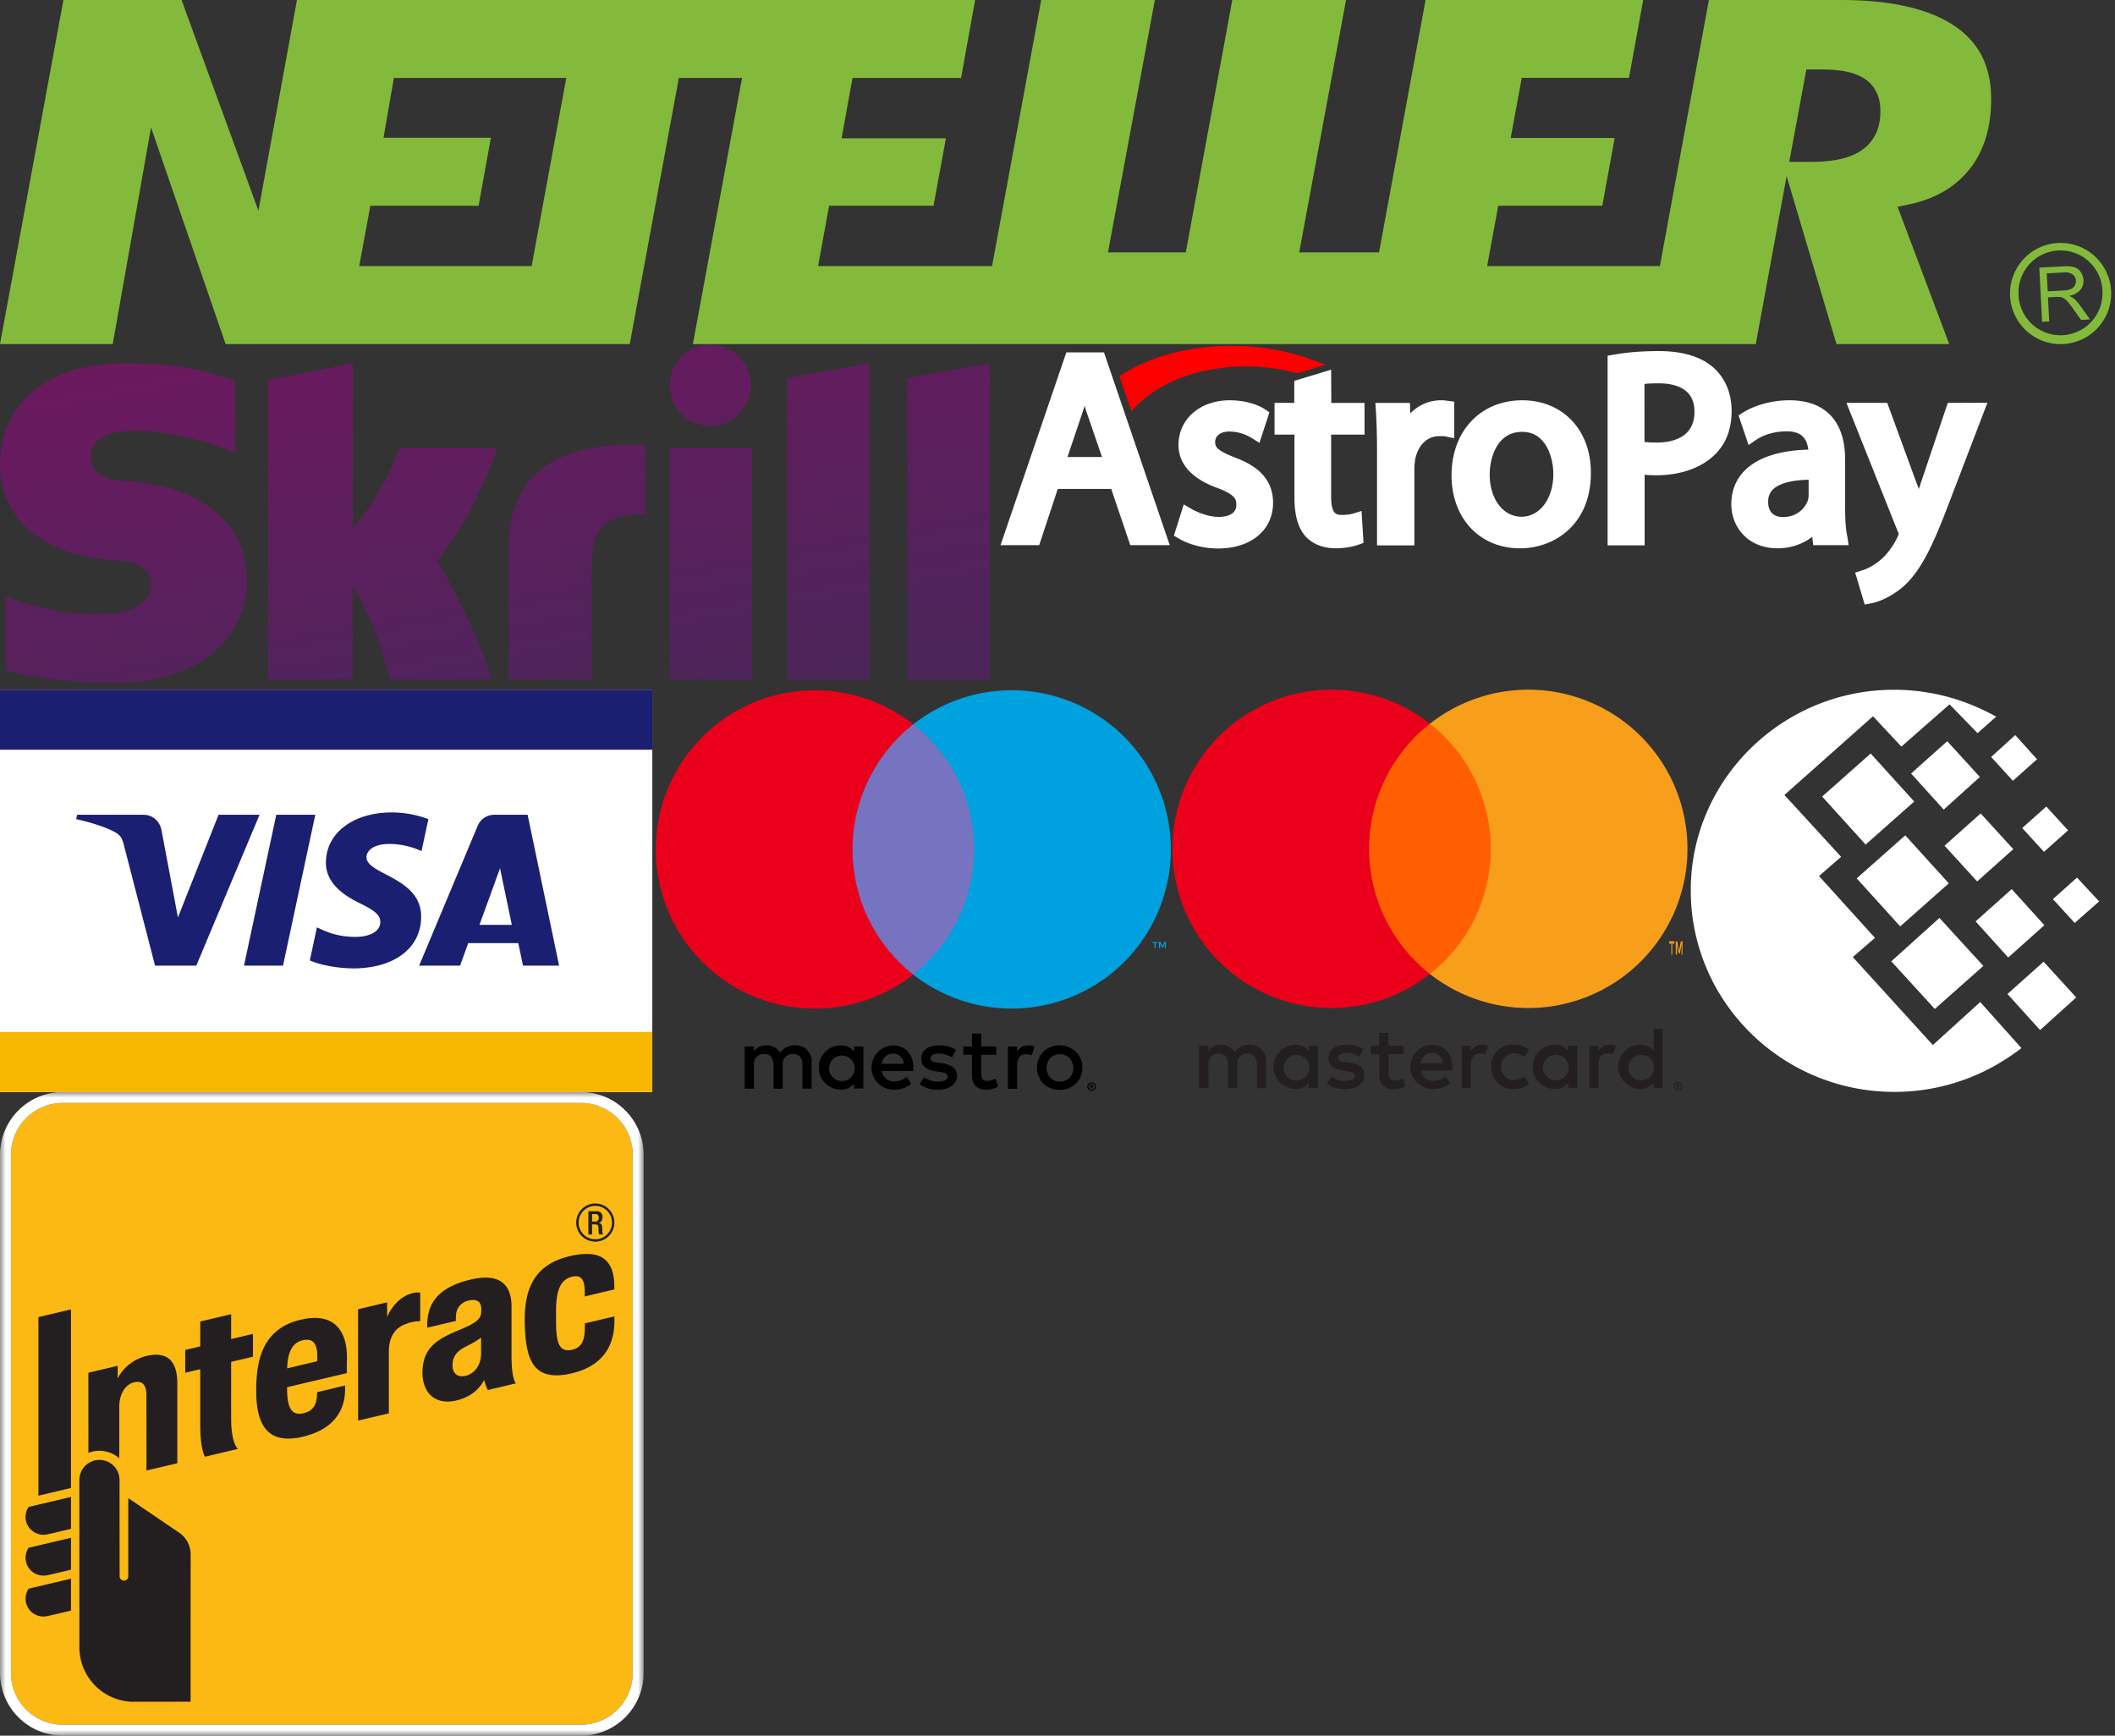<?xml version="1.0" encoding="utf-8"?><svg width="184" height="151" viewBox="0 0 184 151" xmlns="http://www.w3.org/2000/svg" xmlns:xlink="http://www.w3.org/1999/xlink"><rect x="0" y="0" width="184" height="151" fill="#333333" stroke="none"/><view id="icon-footer__astropay" viewBox="87 30 86 23"/><svg width="86" height="23" viewBox="0 0 86 23" x="87" y="30" xmlns="http://www.w3.org/2000/svg"><g fill="none"><path fill="#FFF" d="M5.767.658.043 17.43h3.363l1.617-4.894h4.65l1.66 4.894h3.434L9.044.659H5.767zM8.872 9.76H5.867l1.245-3.692c.086-.257.172-.5.243-.758.086.257.157.515.258.773L8.872 9.76zm11.562.043c-1.545-.615-1.717-.902-1.717-1.345 0-.558.472-.916 1.23-.916.916 0 1.617.358 1.96.572l.66.415.872-2.661-.386-.258c-.759-.5-1.904-.787-3.063-.787-2.59 0-4.464 1.632-4.464 3.892 0 2.075 1.831 3.177 3.377 3.735 1.53.573 1.66.973 1.66 1.46 0 .916-.973 1.059-1.531 1.059-.888 0-1.846-.387-2.39-.701l-.658-.387-.859 2.719.415.243c.945.558 2.19.873 3.449.873 2.847 0 4.765-1.603 4.765-3.978 0-2.418-1.903-3.406-3.32-3.935zm8.371-7.641-3.205.973V5.05h-1.717v2.762h1.731v5.48c0 1.532.315 2.62.944 3.349.616.687 1.56 1.059 2.633 1.059.973 0 1.675-.2 2.004-.315l.429-.157-.172-2.776-.73.229c-.228.057-.472.114-1.001.114-.387 0-.916 0-.916-1.56V7.813h2.905V5.051h-2.89l-.015-2.89zm10.703 2.776-.586-.072a3.335 3.335 0 0 0-.573-.043c-1.016 0-1.946.415-2.661 1.145l-.029-.916h-3.005l.043.644c.057.945.1 2.046.1 3.449v8.3h3.249v-6.569c0-.315.028-.615.057-.844.243-1.288 1.044-2.09 2.118-2.09.257 0 .415 0 .558.03l.73.157V4.937zm5.925-.115c-3.62 0-6.153 2.676-6.153 6.525 0 3.735 2.446 6.354 5.952 6.354 2.977 0 6.168-2.046 6.168-6.54.028-3.734-2.433-6.339-5.967-6.339zm2.704 6.397c0 2.16-1.173 3.734-2.776 3.734-1.603 0-2.762-1.56-2.762-3.677 0-1.374.601-3.706 2.82-3.706 2.146-.015 2.718 2.375 2.718 3.649zm13.938-9.23C61 1.03 59.399.544 57.309.544c-1.402 0-2.733.1-3.949.315l-.5.085v16.5h3.219v-6.14c.329.03.672.043 1.002.043 2.175 0 4.02-.672 5.194-1.888.916-.93 1.374-2.19 1.374-3.75-.015-1.502-.558-2.818-1.574-3.72zm-1.66 3.82c0 2.347-2.06 2.69-3.292 2.69-.415 0-.758-.013-1.058-.056V3.406c.314-.043.744-.058 1.287-.058 1.403.015 3.063.444 3.063 2.462zm13.107 8.343V9.974c0-3.334-1.731-5.152-4.85-5.152-1.446 0-2.963.401-4.022 1.06l-.4.257.872 2.575.673-.457c.673-.458 1.646-.73 2.604-.73.644-.015 1.13.143 1.446.458.257.257.415.644.472 1.13-2.533.072-4.393.687-5.51 1.803-.786.773-1.187 1.775-1.187 2.962 0 1.89 1.374 3.82 4.02 3.82 1.131 0 2.19-.357 3.02-1l.086.729h3.077l-.1-.701c-.158-.673-.2-1.546-.2-2.576zm-5.409.83c-.486 0-1.288-.172-1.288-1.33 0-.444.13-.788.415-1.074.387-.372 1.217-.801 3.105-.844v1.33c0 .1-.014.272-.057.458-.243.673-.944 1.46-2.175 1.46zm14.338-9.93-2.347 6.968c-.057.172-.114.358-.171.53a5.175 5.175 0 0 0-.186-.501l-2.562-7h-3.548l4.436 11.119.014.028c.071.143.1.23.1.258-.029.057-.072.172-.1.243-.387.83-.959 1.589-1.531 2.046l-.015.015c-.643.543-1.316.801-1.574.873l-.572.186.83 2.776.53-.1c.329-.058 1.473-.33 2.79-1.431 1.574-1.388 2.618-3.62 3.992-7.241L85.9 5.037l-3.449.014z"/><path fill="red" d="M11.905 5.28c2.09-2.132 5.638-3.405 9.488-3.405 1.502 0 2.962.186 4.335.572l.115.029 2.475-.745-1.116-.415C25.1.516 22.666.086 20.176.086c-3.62 0-6.983.873-9.515 2.461l-.272.172 1.044 3.048.472-.487z"/></g></svg><view id="icon-footer__interac" viewBox="0 95 56 56"/><svg width="56" height="56" viewBox="0 0 56 56" y="95" xmlns="http://www.w3.org/2000/svg"><defs><path id="ba" d="M0 0h55.999v56H0z"/></defs><g fill="none" fill-rule="evenodd"><mask id="bb" fill="#fff"><use xlink:href="#ba"/></mask><g mask="url(#bb)" fill-rule="nonzero"><path d="M5.461.954h45.076a4.508 4.508 0 0 1 4.508 4.508v45.076a4.508 4.508 0 0 1-4.508 4.508H5.461a4.507 4.507 0 0 1-4.507-4.507V5.462A4.508 4.508 0 0 1 5.46.954Z" fill="#FDB913"/><path d="M50.538.954a4.508 4.508 0 0 1 4.507 4.508v45.076a4.508 4.508 0 0 1-4.507 4.508H5.462a4.508 4.508 0 0 1-4.508-4.508V5.462A4.508 4.508 0 0 1 5.462.954h45.076m0-.954H5.462A5.468 5.468 0 0 0 0 5.462v45.076A5.468 5.468 0 0 0 5.462 56h45.076a5.467 5.467 0 0 0 5.461-5.462V5.462A5.467 5.467 0 0 0 50.538 0" fill="#FFF"/><path d="m31.156 28.584-.005-9.685 2.528-.6v1.27s.655-1.67 2.175-2.057c.227-.073.468-.09.703-.047v2.47a3.57 3.57 0 0 0-1.325.276c-.934.37-1.404 1.174-1.404 2.403l.002 5.348-2.674.622ZM17.83 31.733s-.411-.616-.411-2.795v-4.822l-1.301.31v-1.987l1.304-.308v-2.166l2.688-.635v2.166l1.899-.451v1.984l-1.9.45s-.002 3.952 0 4.911c0 2.233.593 2.661.593 2.661l-2.872.682Zm4.46-5.761c0-1.722.245-2.978.771-3.942.627-1.144 1.654-1.89 3.15-2.23 2.949-.67 4.013 1.075 3.972 3.415-.016.837-.012 1.245-.012 1.245l-5.195 1.221v.084c0 1.635.343 2.411 1.379 2.192.895-.19 1.144-.75 1.215-1.444.011-.111.017-.396.017-.396l2.434-.583s.005.2.002.423c-.021.93-.292 3.234-3.674 4.034-3.205.76-4.06-1.196-4.06-4.02m4.03-4.367c-.861.195-1.313 1.04-1.332 2.439l2.613-.623a8.04 8.04 0 0 0 .005-.42c-.005-1.057-.331-1.615-1.286-1.396m19.336-1.296c-.1-2.95.664-5.29 3.955-6.036 2.097-.476 2.894.07 3.297.597.388.503.538 1.182.538 2.132l.002.175-2.574.611-.002-.358c.002-1.127-.312-1.556-1.13-1.35-.974.244-1.367 1.168-1.367 3.005 0 .653.002.77.002.858 0 1.867.256 2.722 1.378 2.487.973-.201 1.106-1.056 1.122-1.806l.007-.494 2.57-.607s.003.19.003.401c-.006 2.449-1.297 3.992-3.715 4.554-3.33.781-3.983-1.144-4.086-4.169m-8.9 4.13c0-2.244 1.314-2.953 3.292-3.772 1.78-.736 1.818-1.101 1.825-1.74.01-.539-.24-1-1.125-.773a1.337 1.337 0 0 0-1.072 1.267c-.015.165-.02.331-.017.497l-2.494.589a4.962 4.962 0 0 1 .172-1.474c.399-1.341 1.582-2.244 3.625-2.717 2.653-.611 3.538.553 3.541 2.365v4.29c0 2.074.385 2.378.385 2.378l-2.449.58a5.321 5.321 0 0 1-.328-.88s-.536 1.35-2.385 1.785c-1.942.458-2.97-.746-2.97-2.395m5.1-3.064c-.413.29-.848.545-1.303.763-.816.399-1.185.89-1.185 1.648 0 .657.407 1.087 1.146.905.792-.2 1.342-.94 1.342-1.967v-1.349ZM3.775 38.522a1.554 1.554 0 0 1-1.302-2.4l.017-.022.03-.008 3.656-.863v2.777l-.057.013c-.83.2-1.821.427-2.025.47a1.53 1.53 0 0 1-.319.033m0 3.552a1.552 1.552 0 0 1-1.302-2.394l.017-.026.03-.008 3.656-.863v2.777l-.057.015c-.83.199-1.821.428-2.025.47-.105.02-.212.03-.319.03m0 3.558a1.553 1.553 0 0 1-1.302-2.396l.017-.028 3.686-.868v2.776l-.057.015c-.876.21-1.849.43-2.025.47a1.62 1.62 0 0 1-.319.031M3.344 35.12l-.001-15.536 2.832-.67V34.45zm7.055-1.322a1.748 1.748 0 1 0-3.495 0l.003 14.52a4.738 4.738 0 0 0 4.729 4.733c1.322 0 4.946-.007 4.946-.007l.002-6.057.002-6.756c0-.765-.38-1.48-1.017-1.904l-4.409-2.995v6.8a.376.376 0 0 1-.753 0l-.008-8.334m2.361-10.834a3.821 3.821 0 0 0-2.522 1.95V23.82l-2.55.604.002 6.973a2.61 2.61 0 0 1 2.686.47v-4.503c0-1.078.537-1.94 1.303-2.109.577-.126 1.059.08 1.059 1.107l.002 6.569 2.686-.63v-6.949c0-1.684-.649-2.862-2.667-2.389M51.79 13.02a1.66 1.66 0 1 1-.003-3.32 1.66 1.66 0 0 1 .003 3.32m0-3.111a1.452 1.452 0 1 0 0 2.904 1.452 1.452 0 0 0 0-2.904" fill="#231F20"/><path d="M51.186 10.372h.715a.468.468 0 0 1 .515.52c0 .263-.117.465-.338.5v.004c.201.02.307.131.317.416.004.129.006.288.012.412 0 .07.036.137.096.175h-.366a.338.338 0 0 1-.054-.18c-.012-.12-.009-.235-.014-.382-.006-.222-.073-.318-.295-.318h-.265v.88h-.323v-2.027Zm.582.902a.298.298 0 0 0 .323-.328c0-.216-.093-.33-.306-.33h-.276v.658h.259Z" fill="#231F20"/></g></g></svg><view id="icon-footer__maestro" viewBox="57 60 45 35"/><svg width="45" height="35" viewBox="0 0 45 35" x="57" y="60" xmlns="http://www.w3.org/2000/svg"><g fill="none"><path fill="#7673C0" d="M16.4 3.012h12.115v21.773H16.4z"/><path fill="#EB001B" d="M17.17 13.9a13.823 13.823 0 0 1 5.288-10.888C16.78-1.45 8.628-.8 3.73 4.504c-4.899 5.305-4.899 13.483 0 18.788 4.898 5.304 13.05 5.954 18.728 1.493A13.823 13.823 0 0 1 17.169 13.9z"/><path fill="#00A1DF" d="M44.858 13.9a13.846 13.846 0 0 1-22.4 10.885 13.846 13.846 0 0 0 0-21.773 13.846 13.846 0 0 1 22.404 10.884l-.004.004z"/><path fill="#000" d="M13.612 34.708V32.4a1.365 1.365 0 0 0-1.443-1.458 1.423 1.423 0 0 0-1.292.654 1.35 1.35 0 0 0-1.215-.654c-.43-.021-.84.186-1.077.546v-.453h-.8v3.673h.807v-2.035a.858.858 0 0 1 .9-.977c.531 0 .8.346.8.97v2.042h.808v-2.035a.865.865 0 0 1 .9-.977c.546 0 .808.346.808.97v2.042h.804zm4.5-1.835v-1.835h-.808v.447a1.392 1.392 0 0 0-1.154-.539 1.923 1.923 0 0 0 0 3.846 1.39 1.39 0 0 0 1.154-.538v.446h.8l.008-1.827zm-2.974 0a1.112 1.112 0 1 1 1.116 1.177 1.1 1.1 0 0 1-1.123-1.177h.007zm20.066-1.923c.263 0 .524.049.77.146.233.094.446.232.626.408.178.174.32.382.415.611a2.04 2.04 0 0 1 0 1.539 1.85 1.85 0 0 1-.415.611c-.18.176-.393.315-.627.408a2.177 2.177 0 0 1-1.577 0 1.877 1.877 0 0 1-1.035-1.02c-.2-.492-.2-1.044 0-1.538a1.877 1.877 0 0 1 1.035-1.019 2.07 2.07 0 0 1 .8-.158l.008.012zm0 .77a1.192 1.192 0 0 0-.458.084 1.08 1.08 0 0 0-.365.242c-.106.11-.189.241-.243.385a1.335 1.335 0 0 0 0 .954 1.077 1.077 0 0 0 .608.627c.293.114.619.114.912 0a1.1 1.1 0 0 0 .384-.243c.107-.11.19-.24.243-.384a1.335 1.335 0 0 0 0-.954 1.115 1.115 0 0 0-.243-.385 1.1 1.1 0 0 0-.384-.242 1.192 1.192 0 0 0-.462-.108l.008.023zm-12.746 1.153c0-1.154-.716-1.923-1.743-1.923a1.923 1.923 0 1 0 .054 3.846 2.23 2.23 0 0 0 1.504-.515l-.385-.593a1.75 1.75 0 0 1-1.069.385 1.02 1.02 0 0 1-1.1-.9h2.727c.012-.096.012-.192.012-.3zm-2.735-.323c.03-.507.457-.9.965-.888a.912.912 0 0 1 .931.892l-1.896-.004zm6.1-.577a2.365 2.365 0 0 0-1.154-.315c-.438 0-.7.161-.7.43 0 .27.277.316.623.362l.385.054c.8.115 1.285.454 1.285 1.1 0 .646-.616 1.2-1.674 1.2A2.65 2.65 0 0 1 23 34.327l.385-.623c.353.262.783.397 1.223.384.546 0 .838-.161.838-.446 0-.207-.208-.323-.646-.384l-.385-.054c-.823-.116-1.269-.485-1.269-1.085 0-.73.6-1.177 1.539-1.177a2.746 2.746 0 0 1 1.496.385l-.358.646zm3.846-.208h-1.304v1.658c0 .385.131.615.531.615.25-.008.493-.08.708-.207l.23.684a1.87 1.87 0 0 1-1 .285c-.946 0-1.276-.508-1.276-1.362v-1.673h-.746v-.73h.746v-1.116h.807v1.116h1.304v.73zm2.766-.823c.194.001.386.035.569.1l-.246.77a1.3 1.3 0 0 0-.5-.093c-.523 0-.77.339-.77.946v2.058h-.8V31.05h.793v.446c.2-.343.572-.55.969-.538l-.015-.016zm5.53 3.231a.385.385 0 0 1 .266.104.358.358 0 0 1-.12.592.362.362 0 0 1-.146.031.385.385 0 0 1-.346-.223.362.362 0 0 1 .081-.4.385.385 0 0 1 .246-.104h.02zm0 .65a.285.285 0 1 0-.204-.485c-.1.11-.1.276 0 .385a.285.285 0 0 0 .204.085v.015zm.023-.458a.154.154 0 0 1 .1.031c.024.02.037.05.035.08a.092.092 0 0 1-.027.07.135.135 0 0 1-.08.035l.11.127h-.088l-.103-.127H37.9v.127h-.073v-.354l.161.011zm-.084.066v.092h.084a.08.08 0 0 0 .047 0 .038.038 0 0 0 0-.035.038.038 0 0 0 0-.034.08.08 0 0 0-.047 0l-.084-.023z"/><path fill="#00A1DF" d="M43.538 22.477v-.431h.181v-.092h-.457v.092h.18v.446zm.889 0v-.539h-.139l-.161.385-.162-.385h-.142v.539h.1v-.404l.15.35h.104l.15-.35v.408l.1-.004z"/></g></svg><view id="icon-footer__mastercard" viewBox="102 60 45 35"/><svg width="45" height="35" viewBox="0 0 45 35" x="102" y="60" xmlns="http://www.w3.org/2000/svg"><g fill="none"><path fill="#231F20" d="M8.152 34.657V32.35a1.37 1.37 0 0 0-1.446-1.462 1.423 1.423 0 0 0-1.293.654 1.35 1.35 0 0 0-1.215-.654c-.43-.022-.84.186-1.077.546v-.453h-.8v3.676h.808v-2.023a.862.862 0 0 1 .9-.977c.53 0 .8.347.8.97v2.046h.808v-2.039a.865.865 0 0 1 .9-.977c.546 0 .807.347.807.97v2.046l.808-.016zm11.95-3.676h-1.315v-1.116h-.808v1.116h-.73v.73h.745v1.693c0 .853.331 1.361 1.277 1.361.354.001.7-.097 1-.284l-.23-.685c-.215.128-.459.2-.708.208-.385 0-.531-.247-.531-.616v-1.677h1.308l-.008-.73zm6.823-.093a1.085 1.085 0 0 0-.97.539v-.446h-.792v3.676h.8v-2.061c0-.608.262-.946.77-.946.17-.003.34.029.5.092l.246-.77a1.712 1.712 0 0 0-.57-.1l.016.016zm-10.315.385a2.75 2.75 0 0 0-1.5-.385c-.931 0-1.539.446-1.539 1.177 0 .6.446.97 1.27 1.085l.384.054c.438.061.646.177.646.384 0 .285-.292.446-.838.446-.44.013-.87-.122-1.223-.384l-.385.623a2.654 2.654 0 0 0 1.592.477c1.062 0 1.677-.5 1.677-1.2s-.484-.985-1.284-1.1l-.385-.054c-.346-.046-.623-.115-.623-.362 0-.246.261-.43.7-.43a2.37 2.37 0 0 1 1.154.315l.354-.646zm21.427-.385a1.085 1.085 0 0 0-.97.539v-.446h-.792v3.676h.8v-2.061c0-.608.262-.946.77-.946.17-.003.34.029.5.092l.245-.77a1.712 1.712 0 0 0-.569-.1l.016.016zm-10.308 1.923a1.858 1.858 0 0 0 1.961 1.923c.48.025.953-.132 1.323-.438l-.384-.646c-.277.21-.614.327-.962.33a1.18 1.18 0 0 1 0-2.353c.348.004.685.12.962.33l.384-.646a1.923 1.923 0 0 0-1.323-.438 1.858 1.858 0 0 0-1.961 1.923v.015zm7.492 0v-1.83h-.8v.446a1.396 1.396 0 0 0-1.154-.539 1.923 1.923 0 1 0 0 3.846c.45.017.879-.183 1.154-.538v.446h.8v-1.83zm-2.977 0a1.112 1.112 0 1 1 1.116 1.177 1.104 1.104 0 0 1-1.116-1.177zm-9.654-1.923a1.923 1.923 0 1 0 .054 3.846 2.235 2.235 0 0 0 1.527-.5l-.384-.592a1.75 1.75 0 0 1-1.07.385 1.02 1.02 0 0 1-1.1-.9h2.731v-.308c0-1.154-.715-1.923-1.746-1.923l-.012-.008zm0 .716a.912.912 0 0 1 .931.892h-1.923a.946.946 0 0 1 .977-.892h.015zm20.043 1.215v-3.315h-.77v1.923a1.396 1.396 0 0 0-1.153-.539 1.923 1.923 0 1 0 0 3.846c.448.017.878-.183 1.153-.538v.446h.77V32.82zm1.334 1.304a.385.385 0 0 1 .266.104.358.358 0 0 1-.12.592.362.362 0 0 1-.146.03.385.385 0 0 1-.346-.222.362.362 0 0 1 .08-.4.385.385 0 0 1 .278-.104h-.012zm0 .65c.076 0 .148-.03.2-.085.1-.109.1-.276 0-.384a.277.277 0 0 0-.311-.062.28.28 0 0 0-.093.062c-.1.108-.1.275 0 .384a.285.285 0 0 0 .093.062.28.28 0 0 0 .123.023h-.012zm.023-.458a.154.154 0 0 1 .1.03c.024.02.037.05.035.082a.092.092 0 0 1-.027.069.135.135 0 0 1-.08.035l.11.126h-.088l-.103-.126h-.035v.126h-.073v-.338l.161-.004zm-.084.066v.092h.084a.08.08 0 0 0 .047 0 .038.038 0 0 0 0-.035.038.038 0 0 0 0-.034.08.08 0 0 0-.047 0l-.084-.023zm-4.231-1.562a1.112 1.112 0 1 1 1.115 1.177 1.104 1.104 0 0 1-1.115-1.177zm-27.012 0v-1.838h-.8v.446a1.396 1.396 0 0 0-1.153-.539 1.923 1.923 0 1 0 0 3.846c.448.017.878-.183 1.153-.538v.446h.8V32.82zm-2.976 0a1.112 1.112 0 1 1 1.115 1.177 1.104 1.104 0 0 1-1.123-1.177h.008z"/><path fill="#FF5F00" d="M16.344 2.961H28.46v21.773H16.344z"/><path fill="#EB001B" d="M17.113 13.85a13.823 13.823 0 0 1 5.289-10.89C16.725-1.5 8.572-.85 3.674 4.454c-4.899 5.305-4.899 13.483 0 18.788 4.899 5.304 13.051 5.954 18.728 1.492a13.823 13.823 0 0 1-5.289-10.884z"/><path fill="#F79E1B" d="M44.806 13.85a13.846 13.846 0 0 1-22.404 10.884 13.846 13.846 0 0 0 0-21.773 13.846 13.846 0 0 1 22.404 10.885v.004zm-.896 8.038.162.828.162-.828h.138v1.159l-.08.008v-.877l-.15.753h-.105l-.15-.753v.869h-.1v-1.159h.123zm-.246 0v.199h-.181v.96h-.08v-.96h-.197v-.199h.458z"/></g></svg><view id="icon-footer__neteller" viewBox="0 0 184 30"/><svg width="184" height="30" viewBox="0 0 184 30" xmlns="http://www.w3.org/2000/svg"><g fill="#83BA3B"><path d="M170.067 2.275C167.846.764 164.51 0 160.136 0H148.67l-4.265 23.15h-15.027l.967-5.253h9.052L140.472 12h-9.046l.967-5.23h9.325L142.954 0h-18.932l-4.05 21.958h-6.945L117.103 0h-9.898l-4.044 21.958H96.39L100.47 0h-9.89l-4.272 23.15H71.172l.958-5.253h9.086l1.076-5.864h-9.077l.951-5.25h9.446L84.832 0H25.834l-3.351 18.333L15.795 0H5.517L0 29.936h9.806l3.333-18.847 6.491 18.847h35.156l4.272-23.153h5.498l-4.277 23.153h92.47l2.682-14.616 4.339 14.616h9.81l-4.494-11.945 1.025-.214c2.264-.482 4.031-1.527 5.261-3.088 1.23-1.561 1.853-3.611 1.853-6.036.009-2.839-1.025-4.923-3.158-6.377v-.001zM46.25 23.15h-15l.97-5.253h9.416l1.07-5.917h-9.34l.9-5.197h15L46.25 23.15zm115.728-10.095c-.986.69-2.417 1.025-4.372 1.025h-1.945l1.486-8.033h1.428c1.625 0 2.809.262 3.626.795.638.414 1.388 1.238 1.388 2.8.022 1.892-.866 2.902-1.611 3.413zm15.68 14.948-.241-4.723 2.086-.108c.323-.029.649-.002.963.078.23.073.425.222.557.423.141.205.222.449.233.699a1.2 1.2 0 0 1-.278.861c-.26.275-.604.45-.978.5.138.053.267.125.386.214.21.176.397.378.556.603l.88 1.239-.777.042-.673-.95a7.802 7.802 0 0 0-.483-.626 1.447 1.447 0 0 0-.33-.3.967.967 0 0 0-.292-.111 2.223 2.223 0 0 0-.378-.01l-.722.035.108 2.092-.617.042zm.489-2.662 1.339-.068a2.01 2.01 0 0 0 .661-.123.686.686 0 0 0 .35-.303.77.77 0 0 0 .106-.428.697.697 0 0 0-.278-.536 1.11 1.11 0 0 0-.775-.178l-1.486.076.083 1.56z"/><path d="M179.04 21.141a4.4 4.4 0 1 0 .455 8.79 4.4 4.4 0 0 0-.456-8.79zm-3.423 4.581a3.653 3.653 0 1 1 7.294-.372v.186a3.653 3.653 0 0 1-7.3.186h.006z"/></g></svg><view id="icon-footer__skrill" viewBox="0 30 87 30"/><svg width="87" height="30" viewBox="0 0 87 30" y="30" xmlns="http://www.w3.org/2000/svg"><defs><linearGradient id="fa" x1="27.044%" x2="79.263%" y1="0%" y2="100%"><stop offset="0%" stop-color="#6B195F"/><stop offset="100%" stop-color="#4C255B"/></linearGradient></defs><path fill="url(#fa)" d="M61.857 7.068A3.535 3.535 0 0 0 61.86 0a3.534 3.534 0 1 0-.003 7.067v.001zm-27.07 1.906c-.16.4-1.308 3.643-4.084 7.004V1.608l-7.397 1.463v26.047h7.397v-8.051c2.143 3.214 3.2 8.051 3.2 8.051h8.86c-.877-3.643-4.71-10.362-4.71-10.362 3.44-4.363 4.952-9.011 5.192-9.78h-8.46l.001-.002zm19.447-.271c-6.626.212-9.99 3.185-9.99 9.094v11.32h7.23v-9.231c0-3.539.462-5.056 4.662-5.2v-5.88c-.707-.15-1.903-.103-1.903-.103h.001zm-43.335 3.14c-.906-.06-3.004-.196-3.004-2.084 0-2.28 3.02-2.28 4.153-2.28 1.992 0 4.571.59 6.413 1.14 0 0 1.029.363 1.903.734l.08.022v-6.24l-.11-.034c-2.175-.76-4.703-1.491-9.39-1.491C2.864 1.609 0 6.317 0 10.35c0 2.324.997 7.795 10.251 8.427.785.048 2.867.168 2.867 2.12 0 1.61-1.704 2.56-4.571 2.56-3.143 0-6.19-.801-8.042-1.56v6.427c2.772.726 5.895 1.09 9.557 1.09 7.901 0 11.44-4.454 11.44-8.87 0-5.005-3.96-8.257-10.603-8.702v.001zm47.375 17.274h7.17V8.997h-7.17v20.121-.001zm20.67-26.225v26.225h7.172V1.61l-7.171 1.283v-.001zm-10.463 0 7.164-1.283v27.509h-7.164V2.892z"/></svg><view id="icon-footer__visa" viewBox="0 60 57 35"/><svg width="57" height="35" viewBox="0 0 57 35" y="60" xmlns="http://www.w3.org/2000/svg"><g fill="none"><path fill="#FFF" d="M0 0h56.748v35H0z"/><path fill="#1A1F71" d="M0 0h56.748v5.223H0z"/><path fill="#F7B600" d="M0 29.777h56.748V35H0z"/><path fill="#1A1F71" d="M28.355 15.017c-.024 1.89 1.685 2.945 2.971 3.572 1.323.643 1.767 1.056 1.762 1.63-.01.882-1.055 1.27-2.033 1.285-1.706.027-2.697-.46-3.486-.829l-.614 2.876c.79.364 2.256.682 3.775.696 3.565 0 5.898-1.76 5.91-4.489.014-3.463-4.79-3.655-4.757-5.203.011-.47.46-.97 1.44-1.098.486-.064 1.828-.113 3.348.587l.597-2.782a9.098 9.098 0 0 0-3.177-.583c-3.356 0-5.717 1.784-5.736 4.338m14.647-4.133c-.651 0-1.2.38-1.445.962l-5.093 12.161h3.563l.709-1.959h4.354l.411 1.96h3.14l-2.74-13.124h-2.9m.5 4.65 1.027 4.928h-2.816l1.788-4.928m-19.465-4.65-2.808 13.123h3.395l2.807-13.123h-3.394m-5.022 0-3.534 8.932-1.43-7.595c-.167-.848-.83-1.337-1.565-1.337H6.707l-.081.38c1.186.258 2.533.673 3.35 1.117.5.272.642.509.806 1.153l2.707 10.473h3.588l5.501-13.123h-3.565"/></g></svg><view id="icon-footer__webmoney" viewBox="147 60 36 35"/><svg width="36" height="35" viewBox="0 0 36 35" x="147" y="60" xmlns="http://www.w3.org/2000/svg"><path fill="#FFF" d="M17.774.007c2.772 0 5.409.635 7.775 1.77.371.168.745.369 1.115.57L25.04 3.783l-2.432-2.507-4.192 3.676-2.468-2.64-7.708 6.85 4.935 5.38-1.926 1.671 4.868 5.38-1.927 1.67 6.964 7.653 4.122-3.743 3.585 4.011a20.07 20.07 0 0 1-2.332 1.538 17.825 17.825 0 0 1-8.722 2.27c-9.77 0-17.713-7.851-17.713-17.508C.061 7.894 8.005.007 17.774.007zm-3.246 16.408 4.226-3.743 3.787 4.177-4.227 3.743-3.786-4.177zm3.01 7.218 4.19-3.776 3.821 4.177-4.226 3.743-3.785-4.144zM11.522 9.297l4.224-3.743 3.786 4.177-4.226 3.743-3.784-4.177zm7.739-2.005 3.144-2.807 2.84 3.108-3.144 2.84-2.84-3.141zm5.612 12.865 3.143-2.807 2.84 3.14-3.144 2.81-2.839-3.143zm2.772 6.317 3.144-2.808 2.838 3.108-3.143 2.84-2.84-3.14zm1.284-14.437 2.096-1.872 1.892 2.073-2.095 1.87-1.893-2.071zm-2.704-6.182 2.096-1.905 1.894 2.105-2.098 1.872-1.892-2.072zM31.6 18.22l2.095-1.872 1.927 2.072-2.129 1.871L31.6 18.22zm-9.431-4.645 3.144-2.808 2.839 3.108-3.143 2.807-2.84-3.107z"/></svg></svg>